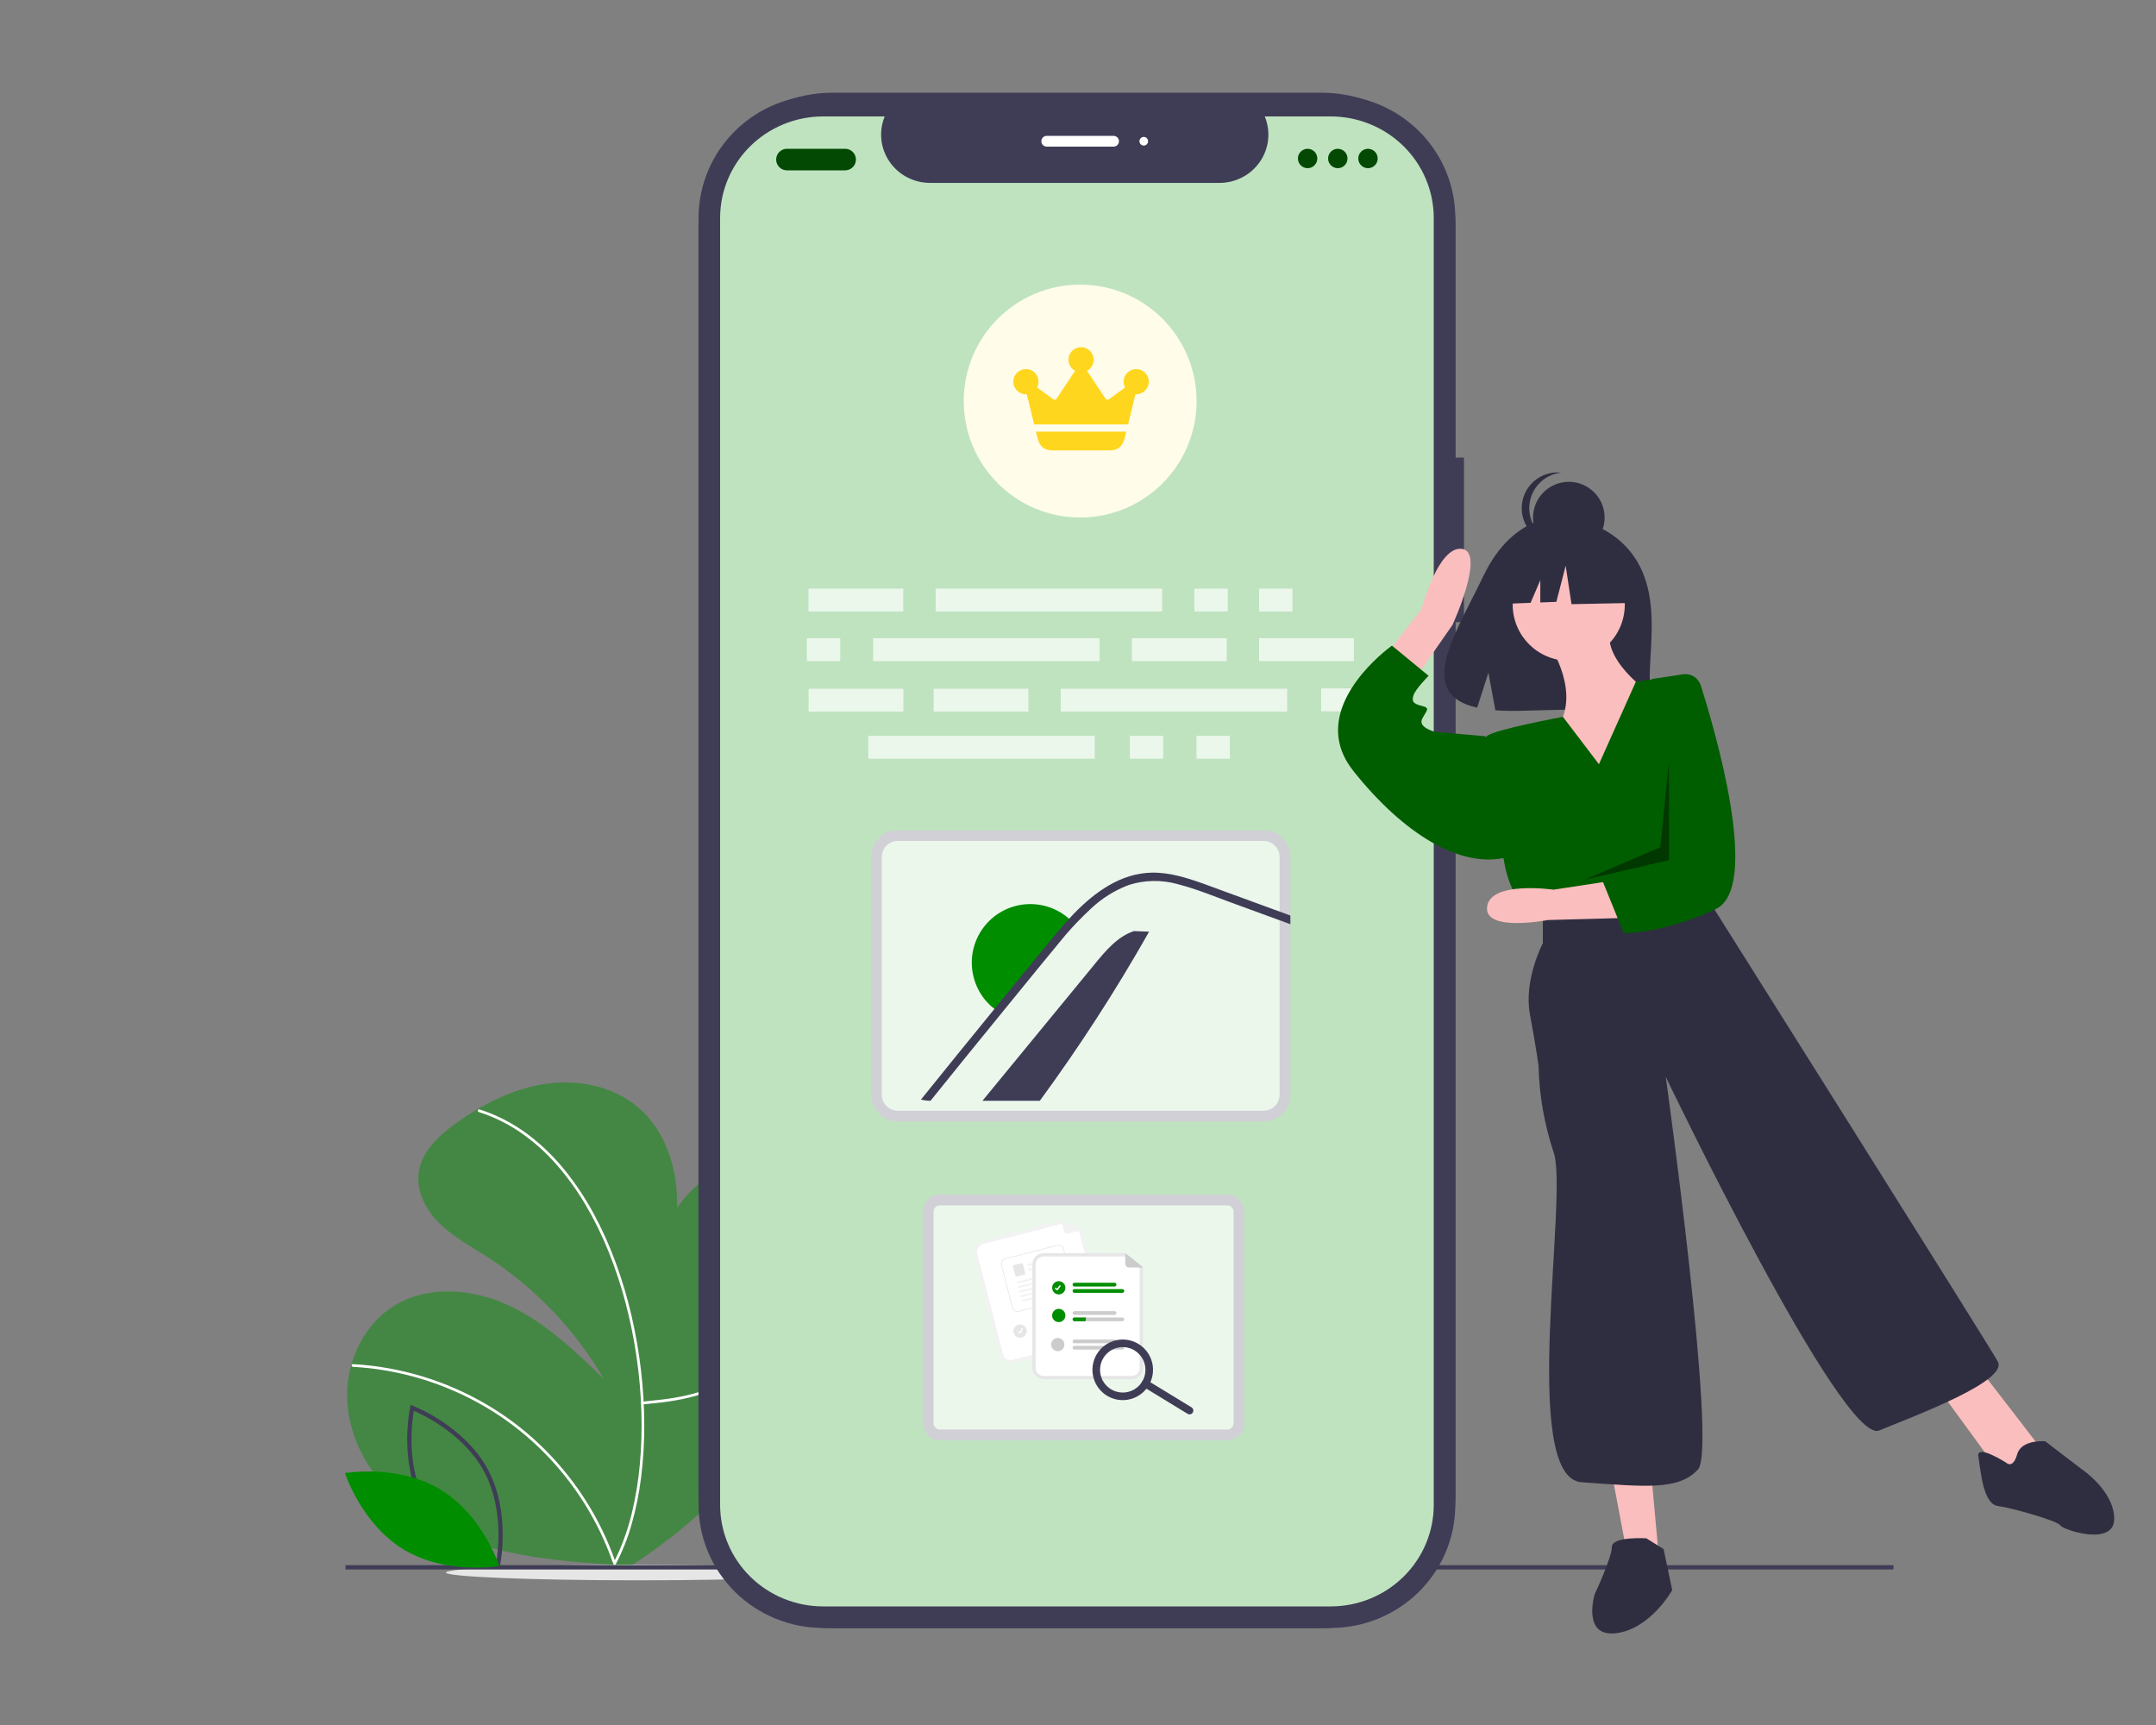 <svg width="1000" height="800" viewBox="0 0 1000 800" fill="none" xmlns="http://www.w3.org/2000/svg">
<rect x="0" y="0" width="1000" height="800" fill="#808080" stroke="none"/>
<g clip-path="url(#clip0_3423_27)">
<path d="M389.899 602.819C389.495 604.944 389.01 607.048 388.445 609.13C388.384 609.372 388.315 609.61 388.247 609.852H380.384C379.714 609.852 379.072 610.119 378.599 610.592C378.125 611.066 377.859 611.708 377.858 612.377V634.792C377.62 635.236 377.378 635.676 377.137 636.117C375.888 638.39 374.589 640.638 373.261 642.857C351.609 678.924 321.41 709.106 285.33 730.738L287.466 725.917C286.683 725.863 285.896 725.809 285.113 725.755C268.064 724.589 250.957 723.298 234.308 719.465C216.89 715.457 199.852 708.503 186.202 696.975C172.548 685.443 162.538 668.974 161.149 651.156C160.686 645.033 161.305 638.875 162.978 632.967C166.179 621.593 173.172 611.36 183.261 605.305C199.109 595.797 219.781 597.735 236.487 605.644C253.19 613.55 266.787 626.638 280.062 639.498C266.659 616.514 247.997 597.035 225.608 582.659C218.19 577.911 210.316 573.682 204.009 567.529C197.705 561.381 193.054 552.76 194.169 544.025C195.435 534.116 203.551 526.596 211.68 520.798C214.928 518.481 218.28 516.284 221.737 514.263C231.49 508.548 242.041 504.236 253.183 502.637C268.277 500.469 284.579 503.759 296.151 513.689C309.188 524.879 314.536 542.924 314.027 560.186C322.059 548.51 334.446 539.572 348.436 539.193C362.959 538.803 376.765 547.979 384.039 560.558C391.31 573.133 392.616 588.548 389.899 602.819Z" fill="#008E00" fill-opacity="0.47"/>
<path d="M298.011 651.313C306.517 650.564 314.375 649.689 322.618 647.356C330.608 645.095 338.297 641.31 343.985 635.13C350.102 628.483 353.405 619.851 355.735 611.257C357.034 606.466 358.101 601.608 359.109 596.748C360.201 591.475 361.172 586.179 362.022 580.859C363.712 570.271 364.919 559.62 365.642 548.906C365.729 547.606 365.809 546.305 365.882 545.003C365.927 544.201 364.679 544.203 364.634 545.003C364.04 555.564 362.971 566.083 361.428 576.561C359.905 586.856 357.956 597.106 355.484 607.216C353.389 615.781 350.678 624.479 345.306 631.609C340.269 638.295 332.994 642.664 325.139 645.276C317.145 647.935 308.717 648.996 300.364 649.785C299.339 649.882 299.036 649.974 298.01 650.064C297.216 650.134 297.209 651.384 298.011 651.313Z" fill="white"/>
<path d="M163.699 633.888C174.431 634.483 185.055 636.355 195.344 639.464C205.638 642.567 215.53 646.873 224.816 652.292C233.788 657.533 242.117 663.805 249.634 670.979C256.929 677.945 263.431 685.697 269.02 694.094C274.635 702.512 279.289 711.533 282.893 720.988C283.333 722.145 283.756 723.309 284.163 724.478C284.426 725.231 285.633 724.907 285.367 724.146C281.995 714.491 277.55 705.245 272.114 696.583C266.68 687.919 260.303 679.885 253.098 672.626C245.779 665.256 237.632 658.755 228.821 653.253C210.321 641.728 189.351 634.757 167.633 632.91C166.323 632.801 165.012 632.71 163.699 632.639C162.896 632.595 162.898 633.844 163.699 633.888Z" fill="white"/>
<path d="M222.074 515.727C228.936 517.909 235.44 521.087 241.379 525.16C247.447 529.35 252.981 534.265 257.859 539.796C262.999 545.614 267.569 551.912 271.505 558.603C275.681 565.668 279.308 573.042 282.356 580.662C285.493 588.485 288.133 596.499 290.257 604.656C292.417 612.909 294.104 621.279 295.31 629.725C296.51 638.081 297.236 646.498 297.485 654.936C297.736 663.005 297.497 671.081 296.771 679.121C296.106 686.621 294.892 694.063 293.139 701.386C291.583 708.001 289.389 714.448 286.589 720.639C285.94 722.044 285.252 723.43 284.524 724.796C284.146 725.505 285.223 726.137 285.602 725.426C288.696 719.513 291.167 713.294 292.975 706.869C295.003 699.717 296.473 692.418 297.372 685.039C298.368 677.033 298.854 668.971 298.825 660.903C298.807 652.427 298.302 643.959 297.314 635.541C296.325 627.017 294.856 618.557 292.915 610.199C290.979 601.827 288.523 593.584 285.561 585.518C282.706 577.709 279.289 570.119 275.334 562.805C271.568 555.826 267.179 549.202 262.221 543.013C257.512 537.12 252.137 531.793 246.201 527.138C240.478 522.662 234.154 519.014 227.415 516.301C225.768 515.646 224.098 515.053 222.406 514.523C221.637 514.281 221.309 515.486 222.074 515.727Z" fill="white"/>
<path d="M296.129 732.896C345.452 732.896 385.436 731.28 385.436 729.288C385.436 727.295 345.452 725.679 296.129 725.679C246.807 725.679 206.823 727.295 206.823 729.288C206.823 731.28 246.807 732.896 296.129 732.896Z" fill="#E6E6E6"/>
<path d="M679.033 212.224H675.12V105.037C675.12 96.89 673.516 88.823 670.398 81.296C667.281 73.77 662.711 66.931 656.95 61.17C651.19 55.409 644.351 50.84 636.824 47.722C629.297 44.605 621.23 43 613.083 43H385.994C377.847 43 369.78 44.605 362.254 47.722C354.727 50.84 347.888 55.409 342.127 61.17C336.367 66.931 331.797 73.77 328.679 81.296C325.562 88.823 323.957 96.89 323.957 105.037V693.072C323.957 701.218 325.562 709.285 328.679 716.812C331.797 724.339 336.367 731.178 342.127 736.938C347.888 742.699 354.727 747.269 362.254 750.386C369.78 753.504 377.847 755.108 385.994 755.108H613.083C621.23 755.108 629.297 753.504 636.824 750.386C644.351 747.269 651.19 742.699 656.95 736.938C662.711 731.178 667.281 724.339 670.398 716.812C673.516 709.285 675.12 701.218 675.12 693.072V288.521H679.033L679.033 212.224Z" fill="#3F3D56"/>
<path d="M516.5 68H485.5C484.837 68 484.201 67.737 483.732 67.268C483.263 66.799 483 66.163 483 65.5C483 64.837 483.263 64.201 483.732 63.732C484.201 63.263 484.837 63 485.5 63H516.5C517.163 63 517.799 63.263 518.268 63.732C518.737 64.201 519 64.837 519 65.5C519 66.163 518.737 66.799 518.268 67.268C517.799 67.737 517.163 68 516.5 68Z" fill="white"/>
<path d="M530.5 67.5C531.605 67.5 532.5 66.605 532.5 65.5C532.5 64.395 531.605 63.5 530.5 63.5C529.395 63.5 528.5 64.395 528.5 65.5C528.5 66.605 529.395 67.5 530.5 67.5Z" fill="white"/>
<path d="M878.244 725.871H160.244V727.871H878.244V725.871Z" fill="#3F3D56"/>
<path d="M417.84 49L414.979 55.912C413.89 58.543 413.475 61.394 413.769 64.215C414.062 67.036 415.056 69.747 416.668 72.11C418.28 74.474 420.464 76.419 423.03 77.767C425.597 79.114 428.466 79.821 431.383 79.821H565.599C568.515 79.821 571.384 79.114 573.951 77.767C576.518 76.419 578.701 74.474 580.313 72.11C581.925 69.747 582.919 67.036 583.213 64.215C583.507 61.394 583.093 58.543 582.004 55.912L579.142 49H617.204C624.127 49 630.985 50.343 637.385 52.955C643.785 55.567 649.604 59.397 654.51 64.231C659.416 69.064 663.311 74.807 665.971 81.132C668.63 87.457 670 94.239 670 101.09V697.91C670 704.761 668.63 711.544 665.971 717.869C663.311 724.194 659.416 729.936 654.51 734.77C649.604 739.603 643.785 743.433 637.385 746.045C630.985 748.657 624.127 750 617.204 750H381.796C374.873 750 368.016 748.657 361.616 746.045C355.216 743.433 349.396 739.603 344.49 734.77C339.584 729.936 335.689 724.194 333.029 717.869C330.37 711.544 329 704.761 329 697.91V101.09L329.004 100.447C329.087 93.815 330.453 87.259 333.029 81.132C335.689 74.807 339.584 69.064 344.49 64.231C349.396 59.397 355.216 55.567 361.616 52.955C368.016 50.343 374.873 49 381.796 49H417.84Z" fill="#BFE3BF" stroke="#3F3D56" stroke-width="10"/>
<path d="M586.098 387.5L586.589 387.513C589.036 387.636 591.357 388.662 593.098 390.402C594.838 392.143 595.864 394.464 595.987 396.911L596 397.402V507.71C595.997 510.335 594.954 512.851 593.098 514.707C591.241 516.564 588.723 517.608 586.098 517.61H416.403C413.778 517.607 411.261 516.562 409.404 514.705C407.664 512.965 406.637 510.644 406.513 508.197L406.5 507.707V397.403C406.504 394.778 407.548 392.261 409.404 390.404C411.145 388.664 413.466 387.637 415.912 387.513L416.403 387.5H586.098Z" fill="#ECF7EC" stroke="#D1D0D6" stroke-width="5"/>
<path d="M532.973 432.092C517.637 459.206 500.713 485.392 482.291 510.512H455.679C473.11 489.276 490.554 468.041 508.01 446.805C513.018 440.691 518.453 434.285 525.965 431.801L532.973 432.092Z" fill="#3F3D56"/>
<path d="M497.606 427.744C494.83 430.636 492.171 433.645 489.667 436.77C484.154 443.409 478.719 450.106 473.265 456.783C469.868 460.937 466.471 465.091 463.113 469.245C462.047 468.56 461.034 467.794 460.085 466.954C454.721 462.299 451.395 455.728 450.817 448.649C450.24 441.571 452.459 434.547 456.997 429.085C461.536 423.622 468.034 420.155 475.098 419.425C482.163 418.695 489.232 420.762 494.791 425.182C495.793 425.963 496.734 426.82 497.606 427.744Z" fill="#008E00"/>
<path d="M598.5 424.59V428.62L596.7 427.96L571.37 418.7C563.12 415.69 554.89 412.25 546.37 410.08C538.958 407.959 531.086 408.06 523.73 410.37C517.173 412.796 511.173 416.52 506.09 421.32C503.84 423.4 501.66 425.53 499.55 427.74C498.86 428.47 498.17 429.2 497.49 429.93C495.45 432.15 493.48 434.42 491.61 436.77C486.1 443.41 480.66 450.11 475.21 456.78C471.81 460.94 468.41 465.09 465.05 469.24C453.83 482.97 442.677 496.726 431.59 510.51C430.097 510.493 428.611 510.305 427.16 509.95C438.47 495.9 449.833 481.887 461.25 467.91C461.51 467.59 461.77 467.27 462.03 466.95C463.37 465.28 464.74 463.6 466.1 461.93C471.79 454.96 477.483 447.996 483.18 441.04C487.32 435.98 491.43 430.9 495.89 426.1C496.16 425.79 496.44 425.49 496.73 425.18C497.16 424.72 497.59 424.27 498.03 423.8C507.72 413.79 519.81 404.94 534.29 404.7C542.81 404.57 551.04 407.27 558.96 410.12C567.49 413.21 575.99 416.35 584.51 419.47L598.5 424.59Z" fill="#3F3D56"/>
<path d="M436 556.5H569.174C572.211 556.5 574.674 558.962 574.674 562V659.965C574.674 663.002 572.211 665.465 569.174 665.465H436C432.962 665.465 430.5 663.002 430.5 659.965V562C430.5 558.962 432.962 556.5 436 556.5Z" fill="#ECF7EC" stroke="#D1D0D6" stroke-width="5"/>
<path d="M509.743 621.918L470.172 632.108C468.829 632.452 467.405 632.25 466.212 631.545C465.019 630.841 464.154 629.691 463.807 628.35L451.84 581.878C451.496 580.535 451.698 579.111 452.402 577.918C453.107 576.725 454.256 575.86 455.598 575.513L492.412 566.033L501.835 570.251L513.501 615.551C513.846 616.893 513.644 618.318 512.939 619.512C512.234 620.705 511.085 621.571 509.743 621.918Z" fill="#F2F2F2"/>
<path d="M455.977 576.969C455.022 577.216 454.204 577.832 453.702 578.681C453.2 579.531 453.056 580.545 453.301 581.501L465.268 627.974C465.515 628.929 466.131 629.747 466.981 630.249C467.83 630.75 468.844 630.894 469.8 630.65L509.371 620.46C510.326 620.212 511.145 619.596 511.646 618.747C512.148 617.897 512.292 616.883 512.047 615.928L500.562 571.328L492.281 567.621L455.977 576.969Z" fill="white"/>
<path d="M501.734 570.49L495.61 572.067C495.163 572.182 494.688 572.115 494.29 571.88C493.893 571.645 493.605 571.262 493.49 570.815L492.325 566.292C492.32 566.272 492.32 566.251 492.326 566.232C492.333 566.212 492.344 566.195 492.36 566.182C492.375 566.169 492.394 566.16 492.414 566.157C492.434 566.154 492.455 566.157 492.474 566.165L501.75 570.285C501.769 570.295 501.784 570.31 501.794 570.329C501.805 570.348 501.809 570.369 501.807 570.39C501.806 570.412 501.798 570.432 501.784 570.449C501.771 570.466 501.753 570.478 501.733 570.485L501.734 570.49Z" fill="#F2F2F2"/>
<path d="M498.512 610.175L480.494 614.815C480.383 614.843 480.268 614.85 480.155 614.834C480.041 614.818 479.933 614.78 479.834 614.721C479.736 614.663 479.65 614.586 479.581 614.495C479.512 614.404 479.462 614.3 479.434 614.189C479.405 614.078 479.399 613.963 479.415 613.85C479.431 613.737 479.469 613.628 479.527 613.529C479.585 613.431 479.662 613.345 479.754 613.276C479.845 613.207 479.949 613.157 480.06 613.129L498.076 608.49C498.186 608.461 498.302 608.455 498.415 608.471C498.528 608.487 498.637 608.525 498.735 608.583C498.834 608.642 498.92 608.718 498.989 608.81C499.057 608.901 499.107 609.005 499.136 609.116C499.164 609.227 499.171 609.342 499.155 609.455C499.139 609.568 499.1 609.677 499.042 609.776C498.984 609.874 498.907 609.96 498.816 610.029C498.724 610.097 498.62 610.147 498.51 610.176L498.512 610.175Z" fill="#CCCCCC"/>
<path d="M502.722 612.124L481.229 617.656C481.006 617.714 480.768 617.68 480.569 617.563C480.371 617.445 480.227 617.254 480.169 617.03C480.112 616.807 480.145 616.569 480.263 616.371C480.38 616.172 480.572 616.028 480.795 615.97L502.288 610.435C502.512 610.378 502.749 610.411 502.948 610.529C503.147 610.646 503.291 610.838 503.348 611.061C503.406 611.285 503.372 611.522 503.255 611.721C503.137 611.92 502.946 612.064 502.722 612.121V612.124Z" fill="#CCCCCC"/>
<path d="M473.143 620.402C474.842 620.402 476.219 619.024 476.219 617.326C476.219 615.627 474.842 614.25 473.143 614.25C471.445 614.25 470.067 615.627 470.067 617.326C470.067 619.024 471.445 620.402 473.143 620.402Z" fill="#E6E6E6"/>
<path d="M496.595 602.124L472.668 608.283C471.977 608.459 471.244 608.354 470.63 607.991C470.015 607.628 469.569 607.037 469.389 606.347L464.376 586.865C464.2 586.173 464.305 585.44 464.668 584.826C465.031 584.211 465.622 583.766 466.312 583.586L490.239 577.427C490.931 577.251 491.664 577.356 492.278 577.718C492.893 578.081 493.339 578.672 493.518 579.363L498.532 598.842C498.709 599.534 498.605 600.268 498.242 600.883C497.879 601.498 497.287 601.944 496.595 602.124Z" fill="white"/>
<path d="M496.595 602.124L472.668 608.283C471.977 608.459 471.244 608.354 470.63 607.991C470.015 607.628 469.569 607.037 469.389 606.347L464.376 586.865C464.2 586.173 464.305 585.44 464.668 584.826C465.031 584.211 465.622 583.766 466.312 583.586L490.239 577.427C490.931 577.251 491.664 577.356 492.278 577.718C492.893 578.081 493.339 578.672 493.518 579.363L498.532 598.842C498.709 599.534 498.605 600.268 498.242 600.883C497.879 601.498 497.287 601.944 496.595 602.124ZM466.395 583.896C465.786 584.053 465.263 584.447 464.943 584.989C464.623 585.531 464.531 586.179 464.687 586.789L469.701 606.268C469.859 606.878 470.252 607.4 470.795 607.72C471.337 608.04 471.984 608.132 472.594 607.976L496.521 601.817C497.131 601.659 497.654 601.266 497.974 600.723C498.294 600.181 498.386 599.534 498.229 598.924L493.215 579.445C493.058 578.835 492.665 578.313 492.122 577.992C491.58 577.672 490.933 577.58 490.322 577.737L466.395 583.896Z" fill="#E6E6E6"/>
<path d="M489.025 583.98L476.949 587.088C476.843 587.117 476.73 587.106 476.633 587.055C476.536 587.005 476.461 586.919 476.425 586.816C476.408 586.762 476.402 586.705 476.407 586.648C476.413 586.592 476.43 586.538 476.458 586.488C476.485 586.439 476.522 586.395 476.567 586.361C476.612 586.326 476.663 586.301 476.718 586.287L489.01 583.123C489.51 583.375 489.376 583.889 489.024 583.98H489.025Z" fill="#F2F2F2"/>
<path d="M489.57 586.099L477.494 589.207C477.389 589.236 477.276 589.225 477.179 589.174C477.081 589.124 477.007 589.038 476.97 588.935C476.953 588.881 476.948 588.824 476.953 588.768C476.959 588.711 476.976 588.657 477.003 588.607C477.031 588.558 477.068 588.514 477.113 588.48C477.157 588.445 477.209 588.42 477.263 588.406L489.555 585.242C490.055 585.494 489.921 586.008 489.569 586.099H489.57Z" fill="#F2F2F2"/>
<path d="M475.195 591.084L471.51 592.033C471.39 592.064 471.262 592.046 471.155 591.982C471.048 591.919 470.971 591.816 470.94 591.696L469.819 587.347C469.788 587.226 469.807 587.099 469.87 586.992C469.933 586.884 470.036 586.807 470.156 586.776L473.841 585.827C473.962 585.796 474.09 585.814 474.197 585.877C474.304 585.94 474.381 586.043 474.412 586.164L475.532 590.513C475.563 590.633 475.545 590.761 475.482 590.868C475.419 590.975 475.316 591.053 475.195 591.084Z" fill="#E6E6E6"/>
<path d="M490.652 590.444L472.222 595.188C472.116 595.218 472.004 595.206 471.906 595.156C471.809 595.105 471.735 595.02 471.698 594.916C471.681 594.862 471.675 594.806 471.681 594.749C471.686 594.693 471.704 594.638 471.731 594.589C471.758 594.54 471.796 594.496 471.84 594.461C471.885 594.427 471.936 594.402 471.991 594.387L490.637 589.587C491.135 589.839 491.004 590.353 490.652 590.444Z" fill="#F2F2F2"/>
<path d="M491.198 592.564L472.768 597.308C472.662 597.337 472.55 597.325 472.452 597.275C472.355 597.224 472.281 597.139 472.244 597.036C472.227 596.982 472.221 596.925 472.227 596.868C472.232 596.812 472.249 596.758 472.277 596.708C472.304 596.659 472.341 596.615 472.386 596.581C472.431 596.546 472.482 596.521 472.537 596.507L491.183 591.707C491.68 591.954 491.55 592.473 491.198 592.564Z" fill="#F2F2F2"/>
<path d="M491.743 594.681L473.313 599.425C473.208 599.454 473.095 599.442 472.998 599.392C472.9 599.341 472.826 599.256 472.789 599.153C472.772 599.099 472.766 599.042 472.772 598.986C472.777 598.929 472.794 598.875 472.822 598.825C472.849 598.776 472.886 598.732 472.931 598.698C472.976 598.663 473.027 598.638 473.082 598.624L491.728 593.824C492.226 594.076 492.095 594.59 491.743 594.681Z" fill="#F2F2F2"/>
<path d="M492.289 596.798L473.859 601.542C473.753 601.572 473.64 601.56 473.543 601.509C473.446 601.459 473.371 601.373 473.335 601.27C473.318 601.216 473.312 601.159 473.318 601.103C473.323 601.047 473.34 600.992 473.368 600.943C473.395 600.893 473.432 600.85 473.477 600.815C473.522 600.78 473.573 600.755 473.628 600.741L492.274 595.941C492.774 596.193 492.642 596.707 492.289 596.798Z" fill="#F2F2F2"/>
<path d="M492.834 598.917L474.404 603.661C474.298 603.69 474.185 603.679 474.088 603.628C473.991 603.578 473.916 603.492 473.88 603.389C473.863 603.335 473.857 603.278 473.862 603.222C473.868 603.166 473.885 603.111 473.913 603.062C473.94 603.012 473.977 602.969 474.022 602.934C474.067 602.899 474.118 602.874 474.173 602.86L492.819 598.06C493.317 598.312 493.186 598.826 492.834 598.917Z" fill="#F2F2F2"/>
<path d="M473.369 618.399C473.303 618.416 473.233 618.411 473.169 618.385L472.331 618.03C472.292 618.013 472.257 617.989 472.228 617.959C472.198 617.929 472.175 617.894 472.159 617.855C472.143 617.815 472.135 617.774 472.136 617.731C472.136 617.689 472.145 617.648 472.161 617.609C472.178 617.57 472.202 617.535 472.232 617.505C472.262 617.476 472.297 617.452 472.337 617.437C472.376 617.421 472.417 617.413 472.46 617.413C472.502 617.414 472.543 617.422 472.582 617.439L473.125 617.67L473.837 615.996C473.854 615.957 473.878 615.922 473.908 615.892C473.938 615.863 473.973 615.839 474.013 615.824C474.052 615.808 474.093 615.8 474.136 615.8C474.178 615.801 474.219 615.809 474.258 615.826C474.336 615.859 474.398 615.922 474.43 616.001C474.462 616.08 474.461 616.168 474.428 616.247L473.591 618.215C473.572 618.26 473.542 618.301 473.505 618.333C473.467 618.365 473.423 618.388 473.375 618.4L473.369 618.399Z" fill="white"/>
<path d="M524.921 639.624H484.058C482.673 639.623 481.344 639.071 480.364 638.092C479.385 637.112 478.834 635.784 478.832 634.398V586.409C478.834 585.024 479.385 583.695 480.364 582.716C481.344 581.736 482.673 581.185 484.058 581.183H522.073L530.146 587.618V634.398C530.144 635.783 529.593 637.112 528.614 638.091C527.634 639.071 526.306 639.622 524.921 639.624Z" fill="#E6E6E6"/>
<path d="M484.062 582.689C483.075 582.69 482.129 583.083 481.431 583.78C480.733 584.478 480.341 585.424 480.34 586.411V634.4C480.341 635.387 480.733 636.333 481.431 637.031C482.129 637.728 483.075 638.121 484.062 638.122H524.924C525.911 638.121 526.857 637.728 527.555 637.031C528.252 636.333 528.645 635.387 528.646 634.4V588.344L521.551 582.689H484.062Z" fill="white"/>
<path d="M516.972 596.643H498.364C498.133 596.643 497.911 596.551 497.748 596.388C497.585 596.225 497.493 596.003 497.493 595.772C497.493 595.541 497.585 595.32 497.748 595.157C497.911 594.994 498.133 594.902 498.364 594.902H516.964C517.194 594.902 517.416 594.994 517.579 595.157C517.742 595.32 517.834 595.541 517.834 595.772C517.834 596.003 517.742 596.225 517.579 596.388C517.416 596.551 517.194 596.643 516.964 596.643H516.972Z" fill="#008E00"/>
<path d="M520.564 599.58H498.364C498.133 599.58 497.911 599.489 497.748 599.325C497.585 599.162 497.493 598.941 497.493 598.71C497.493 598.479 497.585 598.258 497.748 598.094C497.911 597.931 498.133 597.839 498.364 597.839H520.564C520.795 597.839 521.016 597.931 521.179 598.094C521.342 598.258 521.434 598.479 521.434 598.71C521.434 598.941 521.342 599.162 521.179 599.325C521.016 599.489 520.795 599.58 520.564 599.58Z" fill="#008E00"/>
<path d="M516.972 608.066H498.372C498.142 608.066 497.92 608.158 497.757 608.321C497.594 608.484 497.502 608.706 497.502 608.936C497.502 609.167 497.594 609.389 497.757 609.552C497.92 609.715 498.142 609.807 498.372 609.807H516.972C517.203 609.807 517.425 609.715 517.588 609.552C517.751 609.389 517.843 609.167 517.843 608.936C517.843 608.706 517.751 608.484 517.588 608.321C517.425 608.158 517.203 608.066 516.972 608.066Z" fill="#CCCCCC"/>
<path d="M520.56 611.003H498.37C498.139 611.003 497.917 611.095 497.754 611.258C497.591 611.422 497.499 611.643 497.499 611.874C497.499 612.105 497.591 612.326 497.754 612.489C497.917 612.653 498.139 612.744 498.37 612.744H520.56C520.79 612.744 521.012 612.653 521.175 612.489C521.338 612.326 521.43 612.105 521.43 611.874C521.43 611.643 521.338 611.422 521.175 611.258C521.012 611.095 520.79 611.003 520.56 611.003Z" fill="#CCCCCC"/>
<path d="M516.972 622.965H498.364C498.133 622.965 497.911 622.873 497.748 622.71C497.585 622.547 497.493 622.326 497.493 622.095C497.493 621.864 497.585 621.642 497.748 621.479C497.911 621.316 498.133 621.224 498.364 621.224H516.964C517.194 621.224 517.416 621.316 517.579 621.479C517.742 621.642 517.834 621.864 517.834 622.095C517.834 622.326 517.742 622.547 517.579 622.71C517.416 622.873 517.194 622.965 516.964 622.965H516.972Z" fill="#CCCCCC"/>
<path d="M520.564 625.907H498.364C498.133 625.907 497.911 625.815 497.748 625.652C497.585 625.488 497.493 625.267 497.493 625.036C497.493 624.805 497.585 624.584 497.748 624.421C497.911 624.257 498.133 624.166 498.364 624.166H520.564C520.795 624.166 521.016 624.257 521.179 624.421C521.342 624.584 521.434 624.805 521.434 625.036C521.434 625.267 521.342 625.488 521.179 625.652C521.016 625.815 520.795 625.907 520.564 625.907Z" fill="#CCCCCC"/>
<path d="M491.076 600.318C492.775 600.318 494.152 598.94 494.152 597.242C494.152 595.543 492.775 594.166 491.076 594.166C489.377 594.166 488 595.543 488 597.242C488 598.94 489.377 600.318 491.076 600.318Z" fill="#008E00"/>
<path d="M490.318 598.413C490.249 598.413 490.182 598.391 490.126 598.349L489.403 597.796C489.336 597.744 489.291 597.668 489.28 597.583C489.269 597.499 489.292 597.413 489.344 597.346C489.396 597.278 489.472 597.234 489.557 597.223C489.641 597.211 489.727 597.234 489.794 597.286L490.262 597.645L491.369 596.201C491.421 596.134 491.498 596.089 491.582 596.078C491.666 596.067 491.752 596.09 491.819 596.142C491.886 596.194 491.93 596.271 491.941 596.355C491.952 596.439 491.93 596.524 491.878 596.592L490.578 598.292C490.548 598.331 490.509 598.363 490.465 598.385C490.42 598.406 490.372 598.417 490.322 598.417L490.318 598.413Z" fill="white"/>
<path d="M494.152 610.074C494.152 610.478 494.073 610.878 493.918 611.251C493.764 611.625 493.537 611.964 493.251 612.25C492.966 612.535 492.627 612.762 492.253 612.917C491.88 613.071 491.48 613.151 491.076 613.151C491.05 613.153 491.023 613.153 490.997 613.151C490.392 613.135 489.805 612.942 489.31 612.594C488.815 612.247 488.433 611.761 488.212 611.198C487.991 610.635 487.942 610.019 488.069 609.427C488.197 608.836 488.496 608.295 488.929 607.873C489.363 607.451 489.911 607.166 490.506 607.053C491.1 606.941 491.715 607.007 492.272 607.242C492.829 607.477 493.305 607.872 493.64 608.376C493.974 608.88 494.152 609.472 494.152 610.077V610.074Z" fill="#008E00"/>
<path d="M490.622 626.644C492.321 626.644 493.698 625.267 493.698 623.568C493.698 621.869 492.321 620.492 490.622 620.492C488.923 620.492 487.546 621.869 487.546 623.568C487.546 625.267 488.923 626.644 490.622 626.644Z" fill="#CCCCCC"/>
<path d="M529.99 587.824H523.663C523.201 587.824 522.758 587.641 522.432 587.314C522.105 586.988 521.922 586.545 521.922 586.083V581.412C521.922 581.392 521.928 581.372 521.939 581.355C521.95 581.338 521.965 581.324 521.983 581.315C522.002 581.306 522.022 581.303 522.042 581.305C522.063 581.307 522.082 581.315 522.098 581.327L530.054 587.627C530.071 587.641 530.084 587.661 530.09 587.682C530.097 587.704 530.096 587.727 530.089 587.748C530.081 587.77 530.067 587.788 530.049 587.801C530.03 587.814 530.008 587.821 529.986 587.821L529.99 587.824Z" fill="#CCCCCC"/>
<path d="M503.685 611.003C503.685 611.591 503.607 612.177 503.454 612.744H498.37C498.139 612.744 497.917 612.653 497.754 612.489C497.591 612.326 497.499 612.105 497.499 611.874C497.499 611.643 497.591 611.422 497.754 611.258C497.917 611.095 498.139 611.003 498.37 611.003H503.685Z" fill="#008E00"/>
<path d="M553.238 655.095C553.117 655.292 552.96 655.463 552.773 655.599C552.587 655.735 552.376 655.833 552.152 655.888C551.928 655.942 551.695 655.952 551.467 655.916C551.239 655.88 551.02 655.8 550.824 655.68L530.334 643.18C529.936 642.938 529.65 642.547 529.541 642.094C529.431 641.641 529.505 641.163 529.748 640.766C529.991 640.368 530.381 640.083 530.834 639.973C531.287 639.863 531.765 639.938 532.163 640.18L552.653 652.68C552.85 652.8 553.021 652.958 553.157 653.144C553.293 653.331 553.391 653.542 553.446 653.766C553.5 653.991 553.51 654.223 553.474 654.451C553.438 654.679 553.358 654.898 553.238 655.095Z" fill="#3F3D56"/>
<path d="M532.748 642.598C531.301 644.97 529.183 646.86 526.662 648.029C524.141 649.198 521.33 649.593 518.584 649.164C515.839 648.735 513.282 647.501 511.237 645.619C509.193 643.737 507.752 641.291 507.098 638.59C506.444 635.889 506.605 633.055 507.562 630.446C508.518 627.837 510.227 625.57 512.472 623.932C514.717 622.294 517.397 621.359 520.173 621.244C522.95 621.129 525.698 621.84 528.07 623.288C531.251 625.228 533.531 628.353 534.408 631.974C535.285 635.595 534.688 639.417 532.748 642.598ZM511.758 629.798C510.673 631.577 510.14 633.638 510.226 635.72C510.312 637.802 511.014 639.812 512.243 641.496C513.471 643.179 515.171 644.46 517.128 645.178C519.084 645.895 521.21 646.016 523.235 645.525C525.261 645.034 527.095 643.954 528.507 642.421C529.918 640.887 530.843 638.97 531.165 636.911C531.487 634.852 531.191 632.744 530.314 630.853C529.438 628.962 528.02 627.374 526.241 626.289C525.06 625.568 523.748 625.087 522.381 624.874C521.014 624.66 519.618 624.718 518.273 625.044C516.928 625.369 515.661 625.957 514.543 626.773C513.425 627.588 512.479 628.616 511.758 629.798Z" fill="#3F3D56"/>
<path d="M231.562 727.765L230.489 727.363C230.253 727.274 206.781 718.281 195.785 697.889C184.789 677.497 190.173 652.944 190.229 652.699L190.482 651.581L191.555 651.983C191.791 652.072 215.263 661.065 226.259 681.457C237.255 701.849 231.871 726.402 231.815 726.647L231.562 727.765ZM197.546 696.94C206.842 714.181 225.391 723.019 230.091 725.037C230.984 720 233.787 699.63 224.498 682.406C215.211 665.183 196.655 656.332 191.953 654.309C191.059 659.349 188.258 679.716 197.546 696.94Z" fill="#3F3D56"/>
<path d="M204.188 690.736C223.949 702.625 231.559 726.239 231.559 726.239C231.559 726.239 207.132 730.578 187.371 718.689C167.61 706.801 160 683.186 160 683.186C160 683.186 184.428 678.848 204.188 690.736Z" fill="#008E00"/>
<path d="M418.962 273H375V283.583H418.962V273Z" fill="white" fill-opacity="0.7"/>
<path d="M569.468 273H554V283.583H569.468V273Z" fill="white" fill-opacity="0.7"/>
<path d="M599.468 273H584V283.583H599.468V273Z" fill="white" fill-opacity="0.7"/>
<path d="M539.019 273H434V283.583H539.019V273Z" fill="white" fill-opacity="0.7"/>
<path d="M539.507 341.272H524.039V351.855H539.507V341.272Z" fill="white" fill-opacity="0.7"/>
<path d="M570.443 341.272H554.975V351.855H570.443V341.272Z" fill="white" fill-opacity="0.7"/>
<path d="M507.758 341.272H402.738V351.855H507.758V341.272Z" fill="white" fill-opacity="0.7"/>
<path d="M568.962 296H525V306.583H568.962V296Z" fill="white" fill-opacity="0.7"/>
<path d="M627.962 296H584V306.583H627.962V296Z" fill="white" fill-opacity="0.7"/>
<path d="M389.712 296H374.244V306.583H389.712V296Z" fill="white" fill-opacity="0.7"/>
<path d="M510.019 296H405V306.583H510.019V296Z" fill="white" fill-opacity="0.7"/>
<path d="M433.038 330H477V319.417H433.038V330Z" fill="white" fill-opacity="0.7"/>
<path d="M375.038 330H419V319.417H375.038V330Z" fill="white" fill-opacity="0.7"/>
<path d="M612.776 329.875H628.244V319.291H612.776V329.875Z" fill="white" fill-opacity="0.7"/>
<path d="M491.981 330H597V319.417H491.981V330Z" fill="white" fill-opacity="0.7"/>
<path d="M501 240C530.823 240 555 215.823 555 186C555 156.177 530.823 132 501 132C471.177 132 447 156.177 447 186C447 215.823 471.177 240 501 240Z" fill="#FFFCEA"/>
<path d="M480.488 200.174L481.223 203.112C482.154 206.932 484.188 208.891 488.231 208.891H514.622C518.69 208.891 520.699 206.981 521.655 203.112L522.39 200.174H480.488ZM479.679 196.82H523.223L527.83 177.967L525.82 176.817L514.524 185.043C513.691 185.631 513.127 185.41 512.662 184.749L502.027 168.688L500.851 168.639L490.118 184.823C489.701 185.459 489.211 185.655 488.378 185.068L477.302 176.988L474.95 177.6L479.679 196.82ZM475.856 182.864C479.091 182.864 481.688 180.244 481.688 176.988C481.688 173.805 479.091 171.161 475.856 171.161C472.622 171.161 470 173.781 470 176.988C470 180.244 472.646 182.864 475.856 182.864ZM501.439 172.679C504.649 172.679 507.271 170.059 507.271 166.827C507.271 163.644 504.649 161 501.439 161C498.18 161 495.582 163.62 495.582 166.827C495.582 170.059 498.204 172.679 501.439 172.679ZM526.996 182.864C530.206 182.864 532.853 180.244 532.853 176.988C532.853 173.781 530.231 171.161 526.996 171.161C523.786 171.161 521.164 173.805 521.164 176.988C521.164 180.244 523.786 182.864 526.996 182.864Z" fill="#FFD61E"/>
<path d="M759.414 260.483C747.807 240.871 724.843 239.957 724.843 239.957C724.843 239.957 702.467 237.096 688.112 266.965C674.733 294.806 656.268 321.687 685.14 328.204L690.355 311.973L693.584 329.413C697.695 329.708 701.819 329.779 705.938 329.624C736.857 328.626 766.303 329.916 765.355 318.821C764.095 304.071 770.582 279.354 759.414 260.483Z" fill="#2F2E41"/>
<path d="M717.615 297.417C717.615 297.417 732.615 318.417 723.615 335.417C714.615 352.417 744.615 370.417 744.615 370.417L766.615 322.417C766.615 322.417 740.615 305.417 747.615 289.417L717.615 297.417Z" fill="#FBBEBE"/>
<path d="M727.615 306.417C741.975 306.417 753.615 294.777 753.615 280.417C753.615 266.058 741.975 254.417 727.615 254.417C713.256 254.417 701.615 266.058 701.615 280.417C701.615 294.777 713.256 306.417 727.615 306.417Z" fill="#FBBEBE"/>
<path d="M637.635 310.473L659.363 282.439C659.363 282.439 667.013 253.054 678.094 254.544C689.175 256.034 673.717 289.784 673.717 289.784L652.128 320.814L637.635 310.473Z" fill="#FBBEBE"/>
<path d="M747.615 683.417L754.615 720.417L769.615 724.417L765.615 680.417L747.615 683.417Z" fill="#FBBEBE"/>
<path d="M898.615 643.417L925.615 680.417L936.615 685.417L945.615 670.417L918.615 635.417L898.615 643.417Z" fill="#FBBEBE"/>
<path d="M741.615 354.417L724.934 332.458C724.934 332.458 692.615 338.417 689.615 341.417C686.615 344.417 697.615 399.417 697.615 399.417C697.615 399.417 699.615 414.417 708.615 422.417L717.615 428.417L791.615 413.417L794.398 380.492C795.411 368.499 793.908 356.427 789.985 345.048C786.062 333.67 779.805 323.237 771.615 314.417L758.739 316.178L741.615 354.417Z" fill="#005D00"/>
<path d="M693.615 343.417L688.615 341.417L665.615 339.417C665.615 339.417 657.615 337.417 659.615 333.417C661.615 329.417 663.615 328.417 659.615 327.417C655.615 326.417 654.615 325.417 655.615 322.417C656.615 319.417 662.615 313.417 662.615 313.417L645.615 299.417C645.615 299.417 644.695 300.068 643.207 301.272C634.767 308.106 608.06 332.762 627.615 357.417C650.615 386.417 677.615 403.417 699.615 397.417L693.615 343.417Z" fill="#005D00"/>
<path d="M715.615 423.417V437.417C715.615 437.417 706.615 454.418 709.615 470.418C712.615 486.418 713.615 494.418 713.615 494.418C713.942 508.025 716.301 521.508 720.615 534.418C727.615 554.418 704.615 685.418 733.615 687.418C762.615 689.418 778.615 691.418 787.615 681.418C796.615 671.418 772.615 499.418 772.615 499.418C772.615 499.418 854.615 670.418 871.615 663.418C888.615 656.418 931.615 640.418 926.615 631.418C921.615 622.418 795.615 422.417 795.615 422.417L791.615 413.417L715.615 423.417Z" fill="#2F2E41"/>
<path d="M763.615 713.418C763.615 713.418 747.615 712.418 747.615 717.418C747.615 722.418 739.615 739.418 739.615 739.418C739.615 739.418 733.615 759.418 749.615 757.418C765.615 755.418 775.615 737.418 775.615 737.418L771.615 718.418L763.615 713.418Z" fill="#2F2E41"/>
<path d="M930.615 678.418C930.615 678.418 916.615 669.418 917.615 675.418C918.615 681.418 919.615 697.418 926.615 698.418C933.615 699.418 954.615 705.418 955.615 707.418C956.615 709.418 980.615 717.418 980.615 704.418C980.615 691.418 965.615 681.418 965.615 681.418L948.615 668.418C948.615 668.418 937.615 667.418 935.615 674.418C933.615 681.418 930.615 678.418 930.615 678.418Z" fill="#2F2E41"/>
<path d="M727.655 256.661C736.825 256.661 744.258 249.227 744.258 240.057C744.258 230.887 736.825 223.453 727.655 223.453C718.485 223.453 711.051 230.887 711.051 240.057C711.051 249.227 718.485 256.661 727.655 256.661Z" fill="#2F2E41"/>
<path d="M709.303 235.687C709.303 231.587 710.821 227.631 713.564 224.583C716.307 221.534 720.081 219.609 724.159 219.177C721.843 218.93 719.501 219.174 717.286 219.891C715.07 220.608 713.031 221.784 711.299 223.341C709.567 224.898 708.183 226.802 707.235 228.929C706.287 231.056 705.797 233.359 705.797 235.687C705.797 238.016 706.287 240.319 707.235 242.446C708.183 244.573 709.567 246.477 711.299 248.034C713.031 249.591 715.07 250.766 717.286 251.484C719.501 252.201 721.843 252.444 724.159 252.198C720.081 251.766 716.307 249.84 713.564 246.792C710.821 243.744 709.303 239.788 709.303 235.687Z" fill="#2F2E41"/>
<path d="M754.282 258.593L731.596 246.709L700.266 251.571L693.785 280.199L709.92 279.579L714.428 269.061V279.405L721.873 279.119L726.194 262.374L728.895 280.199L755.363 279.659L754.282 258.593Z" fill="#2F2E41"/>
<path d="M752.924 425.734L717.936 426.68C717.936 426.68 688.082 432.489 689.757 420.439C691.432 408.39 720.557 412.604 720.557 412.604L752.437 407.741L752.924 425.734Z" fill="#FBBEBE"/>
<path d="M780.606 312.722C782.365 312.456 784.16 312.826 785.67 313.766C787.18 314.707 788.305 316.155 788.842 317.85C795.691 339.434 816.793 411.664 795.827 421.573C771.134 433.245 753.113 432.732 753.113 432.732L743.468 408.984L752.248 400.743L761.623 340.468L766.115 314.917L780.606 312.722Z" fill="#005D00"/>
<path opacity="0.4" d="M774.115 352.917L770.115 392.917L735.115 407.917L774.115 398.917V352.917Z" fill="black"/>
<path d="M392 79H365C363.674 79 362.402 78.473 361.464 77.535C360.527 76.598 360 75.326 360 74C360 72.674 360.527 71.402 361.464 70.465C362.402 69.527 363.674 69 365 69H392C393.326 69 394.598 69.527 395.536 70.465C396.473 71.402 397 72.674 397 74C397 75.326 396.473 76.598 395.536 77.535C394.598 78.473 393.326 79 392 79Z" fill="#034903"/>
<path d="M606.5 78C608.985 78 611 75.985 611 73.5C611 71.015 608.985 69 606.5 69C604.015 69 602 71.015 602 73.5C602 75.985 604.015 78 606.5 78Z" fill="#034903"/>
<path d="M620.5 78C622.985 78 625 75.985 625 73.5C625 71.015 622.985 69 620.5 69C618.015 69 616 71.015 616 73.5C616 75.985 618.015 78 620.5 78Z" fill="#034903"/>
<path d="M634.5 78C636.985 78 639 75.985 639 73.5C639 71.015 636.985 69 634.5 69C632.015 69 630 71.015 630 73.5C630 75.985 632.015 78 634.5 78Z" fill="#034903"/>
</g>
<defs>
<clipPath id="clip0_3423_27">
<rect width="820.615" height="714.558" fill="white" transform="translate(160 43)"/>
</clipPath>
</defs>
</svg>
